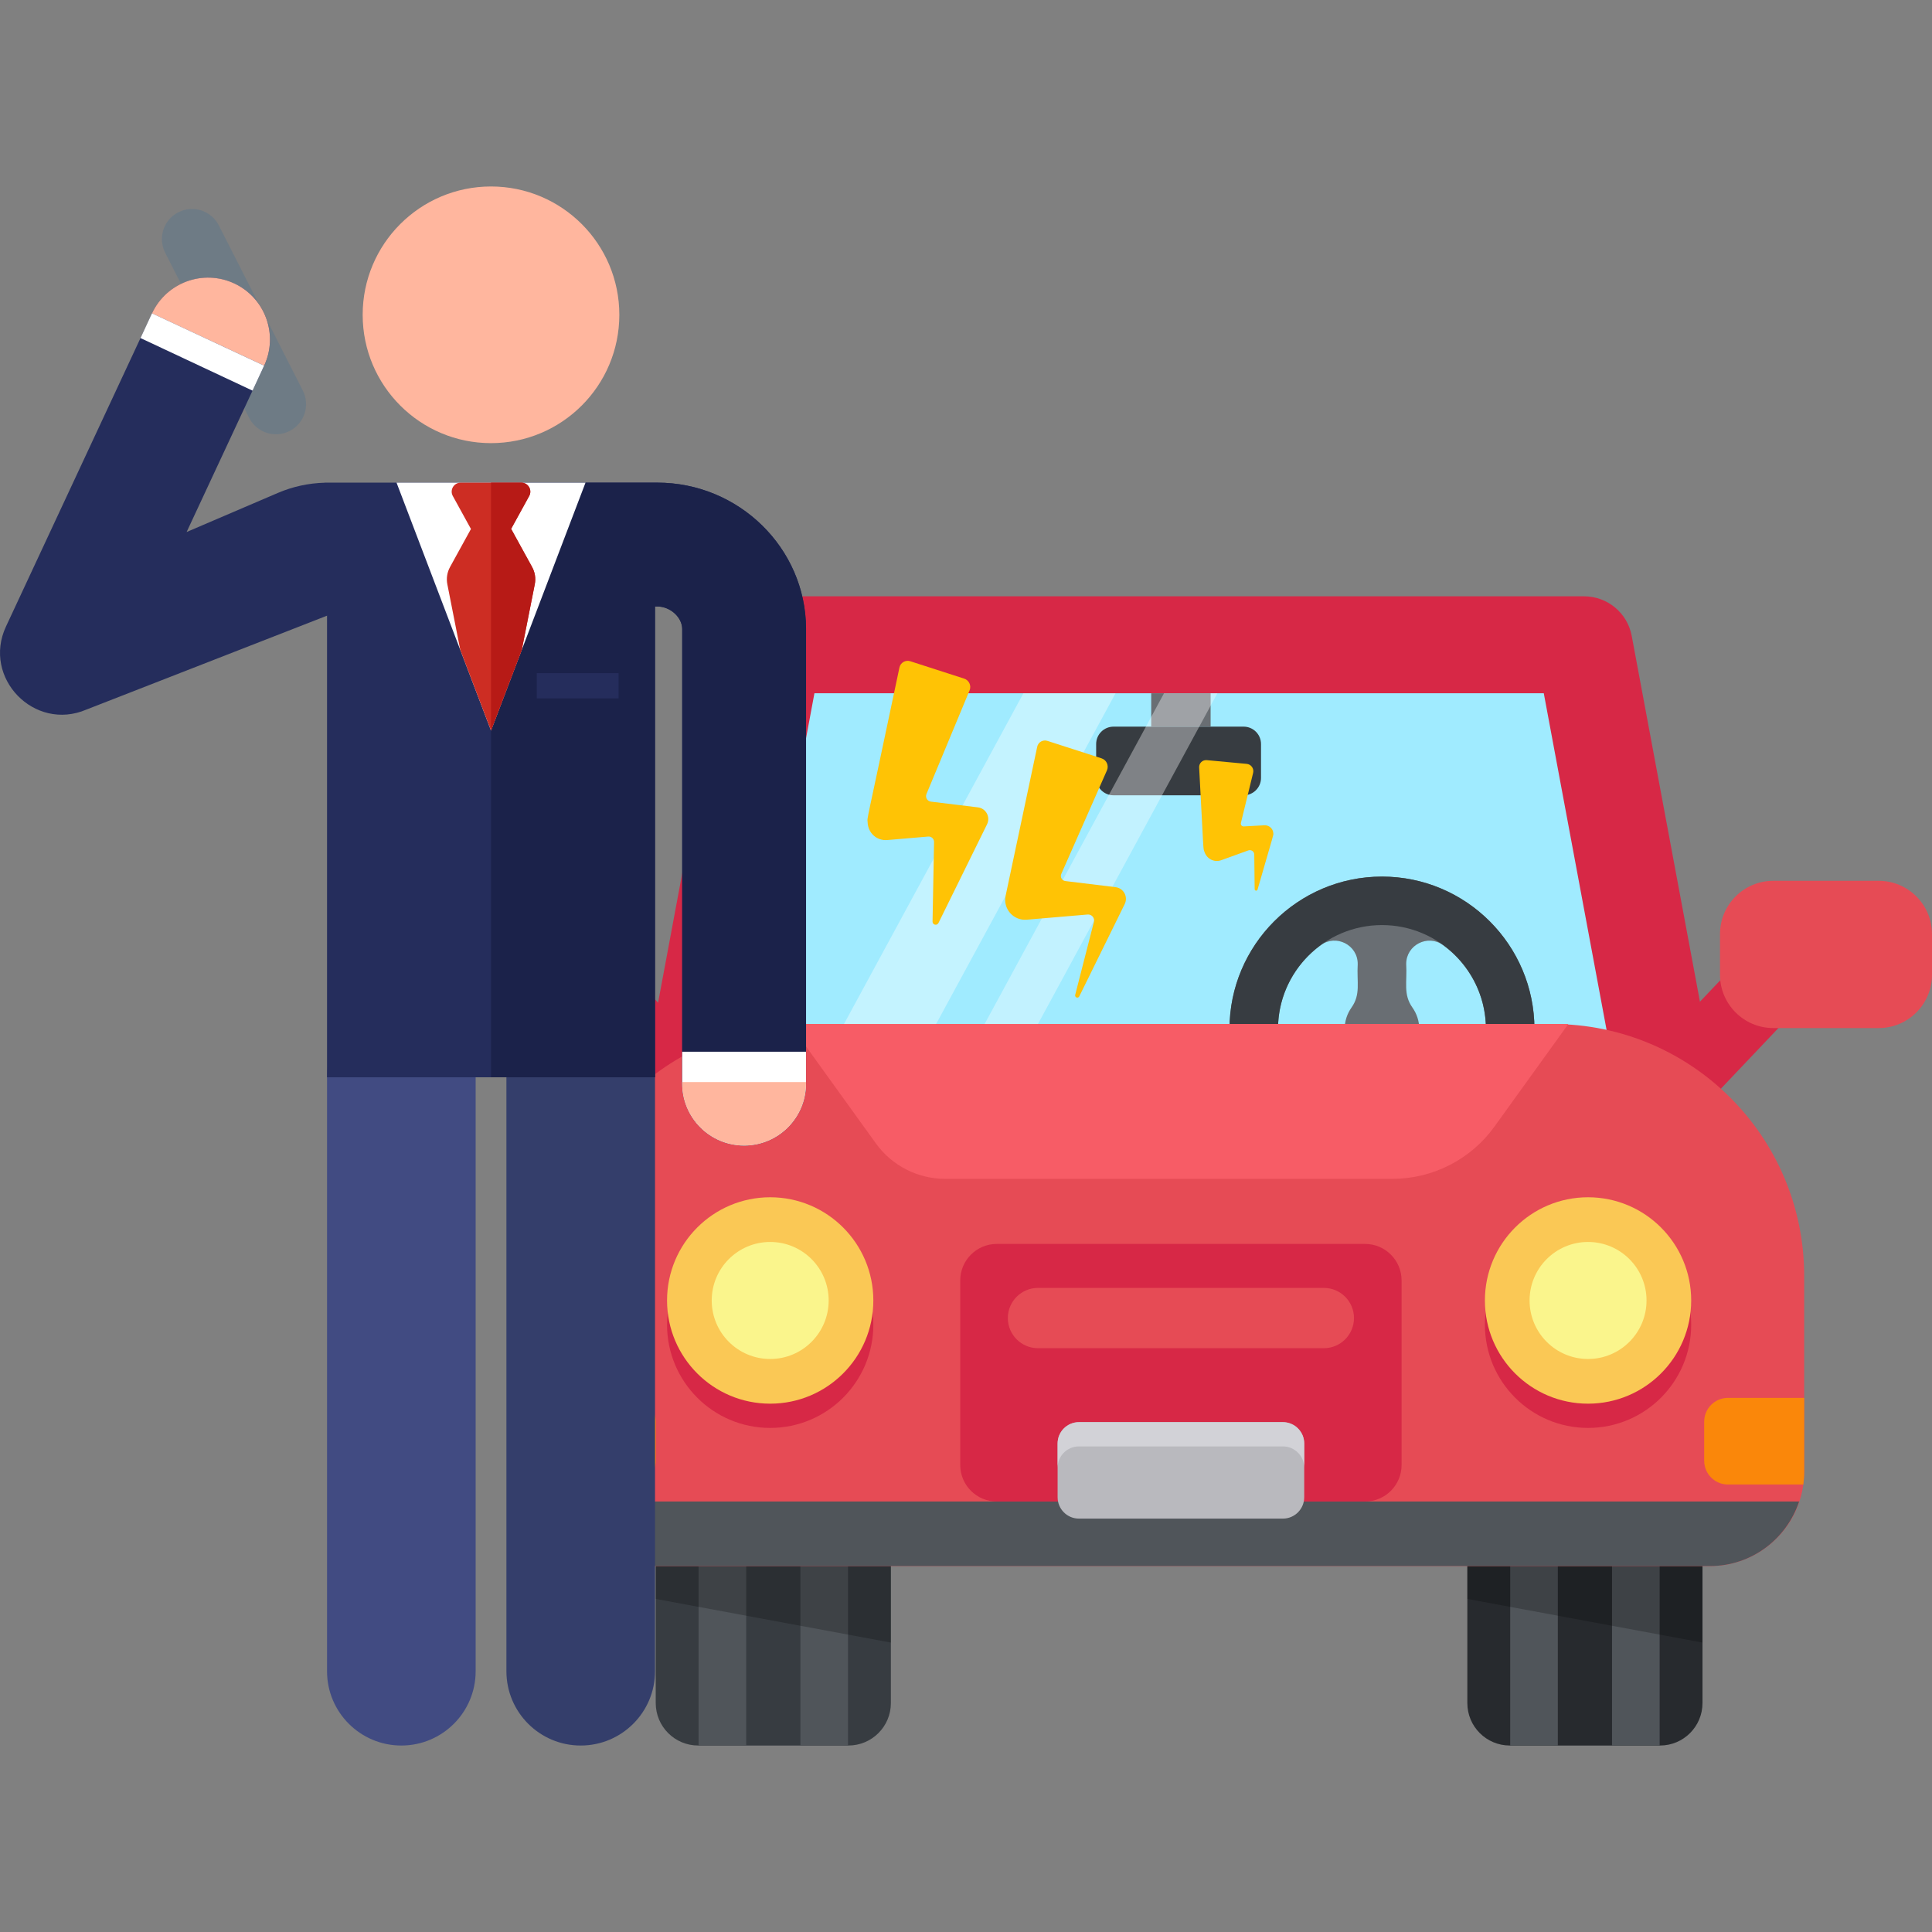 <?xml version="1.0" encoding="iso-8859-1"?>
<!-- Generator: Adobe Illustrator 19.0.0, SVG Export Plug-In . SVG Version: 6.00 Build 0)  -->
<svg version="1.1" id="Capa_1" xmlns="http://www.w3.org/2000/svg" xmlns:xlink="http://www.w3.org/1999/xlink" x="0px" y="0px"
	 viewBox="0 0 512 512" style="enable-background:new 0 0 512 512;" xml:space="preserve">
<rect x="0" y="0" width="512" height="512" fill="#808080" stroke="none"/>
<path style="fill:#373C41;" d="M185.028,462.582c-6.215,0-11.253-5.038-11.253-11.253v-91.034c0-17.208,13.95-31.158,31.158-31.158
	s31.158,13.95,31.158,31.158v91.034c0,6.215-5.038,11.253-11.253,11.253L185.028,462.582L185.028,462.582z"/>
<path style="fill:#272A2E;" d="M400.113,462.582c-6.215,0-11.253-5.038-11.253-11.253v-93.52c0-15.836,13.95-28.673,31.158-28.673
	c17.208,0,31.158,12.837,31.158,28.673v93.52c0,6.215-5.038,11.253-11.253,11.253L400.113,462.582L400.113,462.582z"/>
<g>
	<rect x="185.132" y="415.024" style="fill:#50555A;" width="12.619" height="47.554"/>
	<rect x="212.117" y="415.024" style="fill:#50555A;" width="12.619" height="47.554"/>
	<rect x="400.221" y="415.024" style="fill:#50555A;" width="12.619" height="47.554"/>
	<rect x="427.206" y="415.024" style="fill:#50555A;" width="12.619" height="47.554"/>
</g>
<path style="fill:#D72846;" d="M182.736,298.892c-2.634,0-5.263-1.039-7.219-3.102l-27.755-29.263
	c-3.78-3.986-3.613-10.281,0.372-14.061c3.987-3.781,10.282-3.613,14.061,0.372l27.755,29.263c3.78,3.986,3.613,10.281-0.372,14.061
	C187.655,297.987,185.193,298.892,182.736,298.892z"/>
<path style="fill:#F75C66;" d="M126.808,272.449h27.913c7.807,0,14.136-6.329,14.136-14.136v-10.756
	c0-7.807-6.329-14.136-14.136-14.136h-27.913c-7.807,0-14.136,6.329-14.136,14.136v10.756
	C112.672,266.12,119.001,272.449,126.808,272.449z"/>
<path style="fill:#D72846;" d="M435.094,296.162c-3.986-3.78-4.153-10.075-0.372-14.061l27.754-29.263
	c3.78-3.986,10.075-4.153,14.061-0.372c3.986,3.779,4.153,10.075,0.372,14.061l-27.754,29.263
	C445.375,299.775,439.079,299.943,435.094,296.162z"/>
<path style="fill:#E64B55;" d="M497.864,272.449h-27.913c-7.807,0-14.136-6.329-14.136-14.136v-10.756
	c0-7.807,6.329-14.136,14.136-14.136h27.913c7.807,0,14.136,6.329,14.136,14.136v10.756C512,266.12,505.671,272.449,497.864,272.449
	z"/>
<polygon style="fill:#A0EBFF;" points="440.202,283.559 184.83,283.559 204.107,169.977 420.926,169.977 "/>
<path style="fill:#373C41;" d="M334.183,206.156c0,2.545-2.063,4.608-4.608,4.608h-34.476c-2.545,0-4.608-2.063-4.608-4.608v-8.98
	c0-2.545,2.063-4.608,4.608-4.608h34.476c2.545,0,4.608,2.063,4.608,4.608V206.156z"/>
<path style="fill:#D72846;" d="M455.597,292.764c1.472,7.894-4.59,15.203-12.63,15.203H181.985c-3.82,0-7.441-1.7-9.881-4.638
	c-2.441-2.938-3.448-6.81-2.748-10.565l23.176-124.245c1.134-6.082,6.442-10.491,12.63-10.491h214.631
	c6.187,0,11.495,4.409,12.63,10.491L455.597,292.764z M197.45,282.273h230.053l-18.384-98.551H215.833L197.45,282.273z"/>
<path style="fill:#696E73;" d="M366.235,232.304c-22.28,0-40.405,18.126-40.405,40.406c0,22.28,18.126,40.406,40.405,40.406
	c22.28,0,40.406-18.126,40.406-40.406C406.641,250.43,388.515,232.304,366.235,232.304z M366.235,300.265
	c-15.194,0-27.555-12.36-27.555-27.555c0-9.136,4.474-17.234,11.345-22.242c4.048-2.951,9.785-0.078,9.785,4.982
	c-0.283,4.928,0.844,8.035-1.658,11.578c-1.134,1.607-1.803,3.565-1.803,5.682c0,3.004,1.344,5.689,3.459,7.503v6.708h12.851v-6.707
	c2.115-1.814,3.46-4.499,3.46-7.503c0-2.117-0.668-4.076-1.803-5.683c-2.502-3.544-1.374-6.683-1.658-11.578
	c0-5.034,5.73-7.937,9.785-4.981c6.87,5.008,11.346,13.106,11.346,22.242C393.79,287.903,381.429,300.265,366.235,300.265z"/>
<path style="fill:#373C41;" d="M366.236,313.115c-22.28,0-40.405-18.126-40.405-40.406c0-22.28,18.126-40.406,40.405-40.406
	c22.28,0,40.406,18.126,40.406,40.406C406.642,294.99,388.515,313.115,366.236,313.115z M366.236,245.154
	c-15.194,0-27.555,12.361-27.555,27.556s12.361,27.555,27.555,27.555c15.194,0,27.556-12.361,27.556-27.555
	C393.79,257.515,381.43,245.154,366.236,245.154z"/>
<g style="opacity:0.22;">
	<path d="M236.093,435.297v-75.004c0-17.208-13.95-31.158-31.158-31.158s-31.158,13.95-31.158,31.158v63.438L236.093,435.297z"/>
	<path d="M451.177,435.297v-75.004c0-17.208-13.95-31.158-31.158-31.158c-17.208,0-31.158,13.95-31.158,31.158v63.438
		L451.177,435.297z"/>
</g>
<path style="fill:#E64B55;" d="M478.124,390.044c0,13.796-11.183,24.979-24.979,24.979H171.808
	c-13.796,0-24.979-11.183-24.979-24.979v-51.931c0-36.861,29.882-66.743,66.743-66.743h197.81c36.861,0,66.743,29.882,66.743,66.743
	V390.044z"/>
<path style="fill:#50555A;" d="M148.168,397.917c3.293,9.929,12.603,17.107,23.639,17.107h281.338
	c11.036,0,20.346-7.178,23.639-17.107H148.168z"/>
<g>
	<path style="fill:#D72846;" d="M361.75,397.917h-97.594c-5.349,0-9.685-4.336-9.685-9.685v-48.894c0-5.349,4.336-9.685,9.685-9.685
		h97.594c5.349,0,9.685,4.336,9.685,9.685v48.894C371.435,393.581,367.099,397.917,361.75,397.917z"/>
	<ellipse style="fill:#D72846;" cx="204.109" cy="351.065" rx="27.334" ry="27.35"/>
	<ellipse style="fill:#D72846;" cx="420.85" cy="351.065" rx="27.334" ry="27.35"/>
</g>
<g>
	<ellipse style="fill:#FAC855;" cx="204.109" cy="344.639" rx="27.334" ry="27.35"/>
	<ellipse style="fill:#FAC855;" cx="420.85" cy="344.639" rx="27.334" ry="27.35"/>
</g>
<path style="fill:#B9B9BE;" d="M339.97,402.448h-54.033c-3.126,0-5.66-2.534-5.66-5.66v-14.239c0-3.126,2.534-5.66,5.66-5.66h54.033
	c3.126,0,5.66,2.534,5.66,5.66v14.239C345.63,399.913,343.097,402.448,339.97,402.448z"/>
<path style="fill:#D2D2D7;" d="M339.97,376.888h-54.033c-3.126,0-5.66,2.533-5.66,5.66v6.425c0-3.126,2.534-5.66,5.66-5.66h54.033
	c3.126,0,5.66,2.533,5.66,5.66v-6.425C345.63,379.421,343.097,376.888,339.97,376.888z"/>
<g>
	<ellipse style="fill:#FAF58C;" cx="420.85" cy="344.639" rx="15.497" ry="15.506"/>
	<ellipse style="fill:#FAF58C;" cx="204.109" cy="344.639" rx="15.497" ry="15.506"/>
</g>
<path style="fill:#E64B55;" d="M350.831,341.31h-75.754c-4.412,0-7.988,3.576-7.988,7.988c0,4.412,3.577,7.988,7.988,7.988h75.754
	c4.412,0,7.988-3.577,7.988-7.988S355.243,341.31,350.831,341.31z"/>
<path style="fill:#F75C66;" d="M396.045,298.56c-6.262,8.694-16.323,13.847-27.038,13.847H250.47
	c-7.277,0-14.109-3.499-18.362-9.404l-22.784-31.634H415.63L396.045,298.56z"/>
<g>
	<path style="fill:#FA870A;" d="M173.776,376.754c0-3.481-2.822-6.303-6.303-6.303h-20.412v22.96h20.412
		c3.481,0,6.303-2.822,6.303-6.303V376.754z"/>
	<path style="fill:#FA870A;" d="M457.93,370.451c-3.481,0-6.303,2.822-6.303,6.303v10.354c0,3.481,2.822,6.303,6.303,6.303h19.963
		c0.148-1.102,0.232-2.224,0.232-3.367V370.45H457.93V370.451z"/>
</g>
<rect x="305.083" y="183.72" style="fill:#696E73;" width="15.743" height="8.844"/>
<g style="opacity:0.38;">
	<polygon style="fill:#FFFFFF;" points="295.63,183.722 271.213,183.722 223.664,271.369 248.081,271.369 	"/>
</g>
<g style="opacity:0.36;">
	<polygon style="fill:#FFFFFF;" points="322.617,183.722 308.481,183.722 260.932,271.369 275.068,271.369 	"/>
</g>
<g>
	<path style="fill:#FFC305;" d="M259.159,213.958l-12.461-1.519c-0.961-0.117-1.545-1.119-1.173-2.013l11.422-27.461
		c0.525-1.263-0.14-2.707-1.442-3.126l-7.108-2.293l0,0l0,0l-7.172-2.314c-1.258-0.405-2.591,0.373-2.864,1.667
		c-9.303,44.21-8.508,39.211-8.428,41.072c0.121,2.793,2.421,4.887,5.207,4.649l10.847-0.924c0.402-0.034,0.8,0.104,1.094,0.379
		c0.294,0.275,0.458,0.664,0.45,1.067l-0.399,21.083c-0.007,0.386,0.254,0.726,0.631,0.818c0.375,0.091,0.764-0.09,0.935-0.437
		l12.884-26.171C262.533,216.475,261.268,214.215,259.159,213.958z"/>
	<path style="fill:#FFC305;" d="M295.641,235.109l-13.307-1.622c-0.903-0.11-1.444-1.061-1.077-1.894l12.093-27.431
		c0.564-1.279-0.103-2.766-1.433-3.194l-14.355-4.631c-1.181-0.381-2.432,0.343-2.69,1.557l-8.38,39.523
		c-0.714,3.453,2.103,6.613,5.604,6.315l16.142-1.375c0.508-0.043,1.006,0.162,1.335,0.551c0.329,0.389,0.449,0.914,0.323,1.408
		l-4.963,19.345c-0.074,0.287,0.082,0.584,0.36,0.687s0.59-0.021,0.721-0.287l12.048-24.475
		C299.015,237.626,297.75,235.365,295.641,235.109z"/>
	<path style="fill:#FFC305;" d="M337.45,220.833c-0.068-1.24-1.128-2.191-2.369-2.123c-0.097,0.005-3.69,0.202-5.482,0.3
		c-0.491,0.027-0.864-0.428-0.747-0.907l3.239-13.279c0.28-1.149-0.525-2.279-1.704-2.389l-10.594-0.988
		c-1.118-0.104-2.067,0.817-2.007,1.937c1.269,23.943,1.044,21.22,1.382,22.295c0.607,1.929,2.593,2.965,4.495,2.277l7.153-2.587
		c0.358-0.13,0.758-0.078,1.071,0.139s0.501,0.573,0.507,0.954l0.101,9.185c0.002,0.194,0.146,0.357,0.339,0.383
		c0.192,0.026,0.375-0.093,0.428-0.28C337.573,220.755,337.485,221.472,337.45,220.833z"/>
</g>
<path style="fill:#6E7B85;" d="M73.141,115.088c-2.908,0-5.71-1.594-7.119-4.364L43.774,66.979
	c-1.997-3.928-0.432-8.731,3.495-10.729c3.93-1.997,8.732-0.432,10.729,3.495l22.247,43.747c1.997,3.928,0.432,8.731-3.495,10.729
	C75.592,114.809,74.357,115.088,73.141,115.088z"/>
<path style="fill:#343E6B;" d="M153.896,462.582c-10.875,0-19.691-8.816-19.691-19.691V285.496c0-10.875,8.816-19.691,19.691-19.691
	s19.691,8.816,19.691,19.691V442.89C173.587,453.765,164.772,462.582,153.896,462.582z"/>
<path style="fill:#414B82;" d="M106.361,462.582c-10.875,0-19.691-8.816-19.691-19.691V285.496c0-10.875,8.816-19.691,19.691-19.691
	s19.691,8.816,19.691,19.691V442.89C126.053,453.765,117.237,462.582,106.361,462.582z"/>
<path style="fill:#252D5C;" d="M213.611,166.543c-0.107-21.305-17.799-38.638-39.438-38.638h-58.086
	c-0.028,0-0.056-0.004-0.084-0.004H86.952c-0.056,0-0.112,0.004-0.168,0.004H86.08c-0.01,0-0.02,0.001-0.029,0.001v0.018
	c-4.272,0.114-8.487,1.025-12.42,2.71l-24.175,10.355l20.552-44.073c3.828-8.209,0.276-17.967-7.932-21.794
	c-8.209-3.828-17.967-0.277-21.794,7.932L1.584,166.036c-6.346,13.61,7.514,27.921,21.321,22.006l63.765-24.881v122.335h86.917
	V160.723h0.587c3.438,0,6.585,2.835,6.619,5.956v120.499c0,9.062,7.347,16.409,16.409,16.409s16.409-7.347,16.409-16.409V166.625
	C213.611,166.597,213.611,166.57,213.611,166.543z"/>
<path style="fill:#1B224A;" d="M213.611,166.542c-0.107-21.305-17.799-38.638-39.438-38.638c-5.203,0-38.877,0-44.05,0v157.592
	h43.463V160.723h0.587c3.438,0,6.584,2.835,6.619,5.956v120.499c0,9.062,7.347,16.409,16.409,16.409s16.409-7.347,16.409-16.409
	V166.625C213.611,166.597,213.611,166.57,213.611,166.542z"/>
<path style="fill:#FFFFFF;" d="M180.788,278.714v8.464c0,9.062,7.347,16.409,16.409,16.409s16.409-7.347,16.409-16.409v-8.464
	H180.788z"/>
<path style="fill:#FFB69E;" d="M180.788,286.755v0.422c0,9.062,7.347,16.409,16.409,16.409s16.409-7.347,16.409-16.409v-0.422
	H180.788z"/>
<circle style="fill:#FFB69E;" cx="130.121" cy="83.427" r="34.009"/>
<polygon style="fill:#FFFFFF;" points="105.086,127.905 130.124,193.612 155.168,127.905 "/>
<path style="fill:#CD2D23;" d="M141.014,150.273l-5.562-10.116l4.793-8.719c0.872-1.585-0.277-3.532-2.089-3.532h-16.071
	c-1.81,0-2.962,1.945-2.089,3.532l4.81,8.748l-5.547,10.088c-0.768,1.397-1.018,3.02-0.706,4.583l3.421,17.369l8.147,21.386
	l8.155-21.39l3.441-17.364C142.033,153.295,141.782,151.67,141.014,150.273z"/>
<path style="fill:#B71A16;" d="M141.014,150.273l-5.562-10.116l4.793-8.719c0.872-1.585-0.276-3.532-2.089-3.532h-8.033v65.693
	v0.014l8.155-21.39l3.441-17.363C142.033,153.295,141.782,151.67,141.014,150.273z"/>
<rect x="142.252" y="178.395" style="fill:#252D5C;" width="21.677" height="6.685"/>
<path style="fill:#FFB69E;" d="M70.003,96.902c3.828-8.209,0.276-17.967-7.932-21.794c-8.209-3.828-17.967-0.277-21.794,7.932
	L70.003,96.902z"/>
<polygon style="fill:#FFFFFF;" points="66.927,103.522 37.233,89.587 40.275,83.033 69.995,96.902 "/>
<g>
</g>
<g>
</g>
<g>
</g>
<g>
</g>
<g>
</g>
<g>
</g>
<g>
</g>
<g>
</g>
<g>
</g>
<g>
</g>
<g>
</g>
<g>
</g>
<g>
</g>
<g>
</g>
<g>
</g>
</svg>
